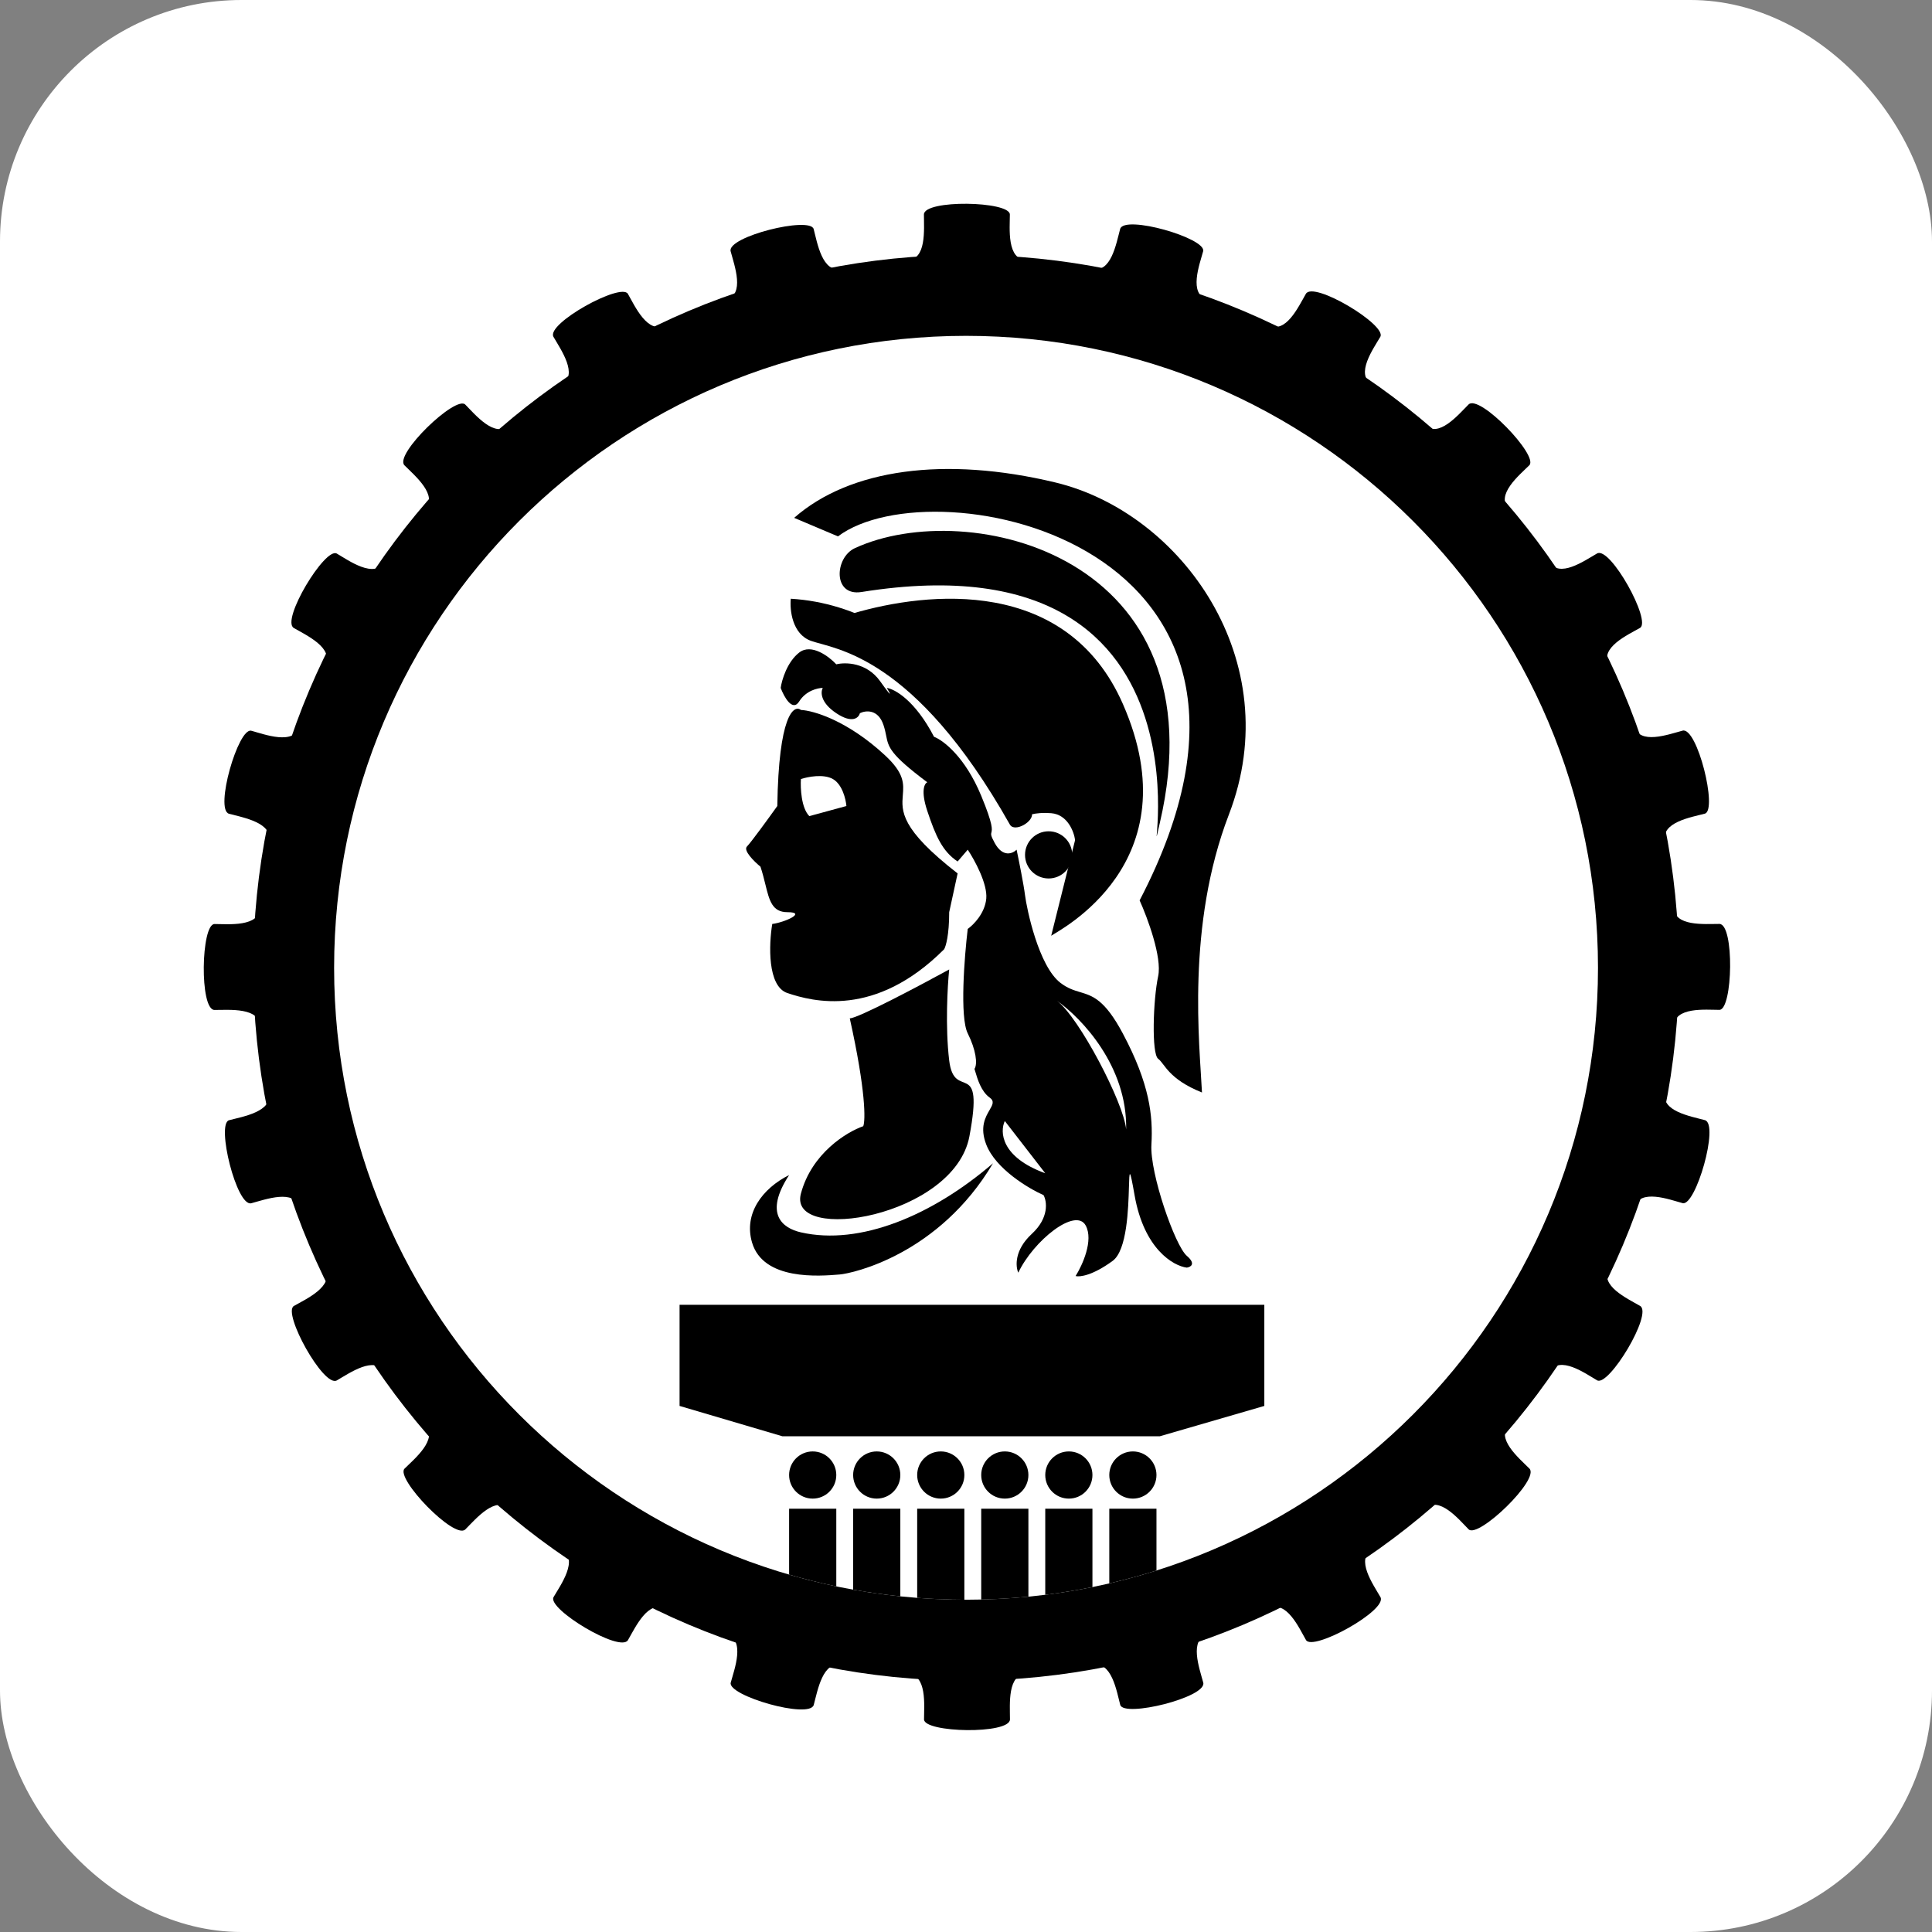 <svg width="512" height="512" viewBox="0 0 512 512" fill="none" xmlns="http://www.w3.org/2000/svg">
<rect x="0" y="0" width="512" height="512" fill="#808080" stroke="none"/>
<rect width="512" height="512" rx="64" fill="white"/>
<path d="M222.073 142.147L210.461 137.235C225.199 124.284 250.393 120.827 279.682 127.857C313.176 135.895 341.311 175.195 325.68 215.834C314.317 245.378 317.94 277.016 318.535 289.521C309.603 285.948 308.71 281.929 306.924 280.589C305.137 279.249 305.584 264.958 306.924 258.706C307.996 253.704 304.095 243.225 302.011 238.61C351.582 143.487 247.528 122.944 222.073 142.147Z" fill="black"/>
<path d="M307.37 218.067C323.894 147.06 256.46 131.429 226.538 145.273C221.179 147.753 220.623 158.117 228.325 156.885C328.807 140.808 301.929 241.45 307.37 218.067Z" fill="black"/>
<path d="M209.568 158.671C209.27 161.648 209.925 168.049 214.927 169.836C221.179 172.069 242.169 173.408 267.624 218.514C268.884 220.746 274.223 217.62 273.43 215.387C267.029 197.375 245.295 160.815 209.568 158.671Z" fill="black"/>
<circle cx="277.896" cy="226.552" r="6.252" fill="black"/>
<path d="M297.581 186.577C282.74 152.756 245.849 156.761 226.092 162.547L270.886 216.838C271.64 216.244 274.234 215.147 278.577 215.503C282.921 215.859 284.61 220.398 284.912 222.623L278.577 247.988C280.387 246.653 316.132 228.853 297.581 186.577Z" fill="black"/>
<path d="M228.771 298.452C229.367 296.964 229.486 289.163 225.199 269.871C227.342 269.871 243.657 261.237 251.547 256.92C251.101 261.237 250.475 272.104 251.547 281.036C252.887 292.2 260.925 279.696 256.906 301.132C252.887 322.568 208.675 329.713 212.248 316.316C215.106 305.598 224.454 299.941 228.771 298.452Z" fill="black"/>
<path fill-rule="evenodd" clip-rule="evenodd" d="M212.248 188.146C210.312 186.657 206.353 189.664 205.995 213.601C203.762 216.727 199.029 223.247 197.957 224.319C196.885 225.391 199.892 228.338 201.53 229.678C202.083 231.339 202.472 232.918 202.826 234.353C203.898 238.705 204.645 241.736 208.675 241.736C213.877 241.736 208.079 244.415 204.656 244.862C203.762 250.221 203.316 261.386 208.675 263.172C215.374 265.405 231.897 269.871 250.207 251.561C250.654 250.817 251.547 247.81 251.547 241.736L253.78 231.464C238.533 219.635 238.915 214.924 239.259 210.681C239.499 207.716 239.721 204.98 234.577 200.203C224.573 190.914 215.523 188.295 212.248 188.146ZM214.481 216.281L224.305 213.601C224.157 211.815 223.234 207.885 220.733 206.456C218.232 205.027 214.034 205.86 212.248 206.456C212.099 208.837 212.337 214.137 214.481 216.281Z" fill="black"/>
<path d="M199.297 329.267C197.064 321.675 201.976 314.976 209.122 311.403C202.423 321.675 207.284 325.453 212.248 326.587C227.878 330.16 247.081 322.121 263.158 308.277C248.868 332.393 226.079 337.455 222.519 337.752C217.16 338.199 202.284 339.424 199.297 329.267Z" fill="black"/>
<path fill-rule="evenodd" clip-rule="evenodd" d="M221.626 176.055C219.691 173.971 215.016 170.428 211.801 172.929C208.586 175.43 207.186 180.223 206.889 182.307C207.782 184.689 210.015 188.738 211.801 185.88C213.587 183.022 216.713 182.307 218.053 182.307C217.458 183.349 217.339 186.148 221.626 189.006C225.913 191.864 227.58 190.197 227.878 189.006C229.367 188.262 232.701 187.845 234.13 192.132C234.499 193.238 234.678 194.136 234.839 194.945C235.457 198.056 235.819 199.874 245.742 207.316C244.997 207.614 243.955 209.549 245.742 214.908C247.974 221.607 249.761 225.626 253.78 228.305L256.46 225.179C258.246 227.859 261.729 234.2 261.372 238.13C261.015 242.06 257.948 245.127 256.46 246.169C255.566 253.612 254.316 269.57 256.46 273.857C258.603 278.144 259.139 281.929 258.246 283.268C258.305 283.462 258.368 283.675 258.436 283.903C259.042 285.957 260.014 289.253 262.265 290.86C263.608 291.82 263.055 292.773 262.235 294.186C261.147 296.062 259.589 298.747 261.372 303.332C263.873 309.763 272.537 314.943 276.556 316.729C277.449 318.367 278.074 322.714 273.43 327.001C268.785 331.288 269.113 335.635 269.857 337.272C273.876 328.787 285.041 319.855 287.721 324.768C289.864 328.698 286.827 335.337 285.041 338.165C286.083 338.463 289.507 338.076 294.866 334.146C298.706 331.33 299.024 320.147 299.185 314.482C299.305 310.266 299.338 309.107 300.672 316.729C303.172 331.02 310.943 335.486 314.516 335.933C315.558 335.784 317.017 334.95 314.516 332.806C311.39 330.127 304.691 310.924 305.137 303.332C305.584 295.74 304.691 287.255 297.545 273.857C292.756 264.878 289.572 263.923 286.245 262.925C284.608 262.434 282.936 261.932 281.022 260.46C275.216 255.994 272.09 240.81 271.643 237.237C271.286 234.379 270.006 228.008 269.411 225.179C268.369 226.221 265.749 227.323 263.605 223.393C262.526 221.415 262.606 221.102 262.736 220.589C262.929 219.828 263.234 218.626 260.032 210.889C255.745 200.528 249.91 196.151 247.528 195.258C242.526 185.612 237.108 182.605 235.023 182.307C235.917 183.796 236.81 185.522 233.237 180.521C229.664 175.519 224.008 175.459 221.626 176.055ZM279.682 264.925C279.82 265.018 279.96 265.115 280.104 265.216C279.959 265.108 279.819 265.011 279.682 264.925ZM280.104 265.216C285.987 269.621 297.85 292.338 298.439 299.313C298.788 282.532 286.624 269.8 280.104 265.216ZM266.285 297.08C264.945 299.908 265.213 306.637 277.003 310.924L266.285 297.08Z" fill="black"/>
<path d="M180.093 372.586V345.79H335.059V359.188V372.586L307.37 380.624H207.335L180.093 372.586Z" fill="black"/>
<circle cx="215.374" cy="390.896" r="6.252" fill="black"/>
<circle cx="232.344" cy="390.896" r="6.252" fill="black"/>
<circle cx="249.314" cy="390.896" r="6.252" fill="black"/>
<circle cx="266.284" cy="390.896" r="6.252" fill="black"/>
<circle cx="283.255" cy="390.896" r="6.252" fill="black"/>
<circle cx="300.225" cy="390.896" r="6.252" fill="black"/>
<path fill-rule="evenodd" clip-rule="evenodd" d="M221.626 420.409C217.397 419.527 213.227 418.485 209.122 417.29L209.122 399.827H221.626V420.409ZM238.596 423.048C234.38 422.613 230.21 422.02 226.092 421.278V399.827H238.596V423.048ZM255.566 423.942C251.36 423.931 247.19 423.765 243.062 423.45V399.827H255.566V423.942ZM272.537 423.138C268.411 423.542 264.241 423.797 260.032 423.896V399.827H272.537V423.138ZM289.507 420.593C285.392 421.428 281.221 422.113 277.003 422.64V399.827H289.507V420.593ZM306.477 416.206C302.375 417.501 298.205 418.642 293.973 419.622V399.827H306.477V416.206Z" fill="black"/>
<path fill-rule="evenodd" clip-rule="evenodd" d="M256.013 445.379C360.343 445.379 444.919 360.803 444.919 256.473C444.919 152.144 360.343 67.567 256.013 67.567C151.683 67.567 67.107 152.144 67.107 256.473C67.107 360.803 151.683 445.379 256.013 445.379ZM256.013 423.943C348.504 423.943 423.483 348.964 423.483 256.473C423.483 163.982 348.504 89.004 256.013 89.004C163.522 89.004 88.543 163.982 88.543 256.473C88.543 348.964 163.522 423.943 256.013 423.943Z" fill="black"/>
<path d="M244.848 56.849C244.848 60.869 245.578 68.907 240.383 68.907H272.09C266.731 68.907 267.624 60.422 267.624 56.849C267.624 53.277 244.848 52.83 244.848 56.849Z" fill="black"/>
<path d="M267.652 455.651C267.652 451.631 266.922 443.593 272.117 443.593L240.41 443.593C245.769 443.593 244.876 452.078 244.876 455.651C244.876 459.223 267.652 459.67 267.652 455.651Z" fill="black"/>
<path d="M455.651 244.848C451.631 244.848 443.593 245.578 443.593 240.383L443.593 272.09C443.593 266.731 452.078 267.624 455.651 267.624C459.223 267.624 459.67 244.848 455.651 244.848Z" fill="black"/>
<path d="M56.849 267.652C60.869 267.652 68.907 266.922 68.907 272.117L68.907 240.41C68.907 245.769 60.422 244.876 56.849 244.876C53.277 244.876 52.83 267.652 56.849 267.652Z" fill="black"/>
<path d="M389.185 107.19C386.343 110.032 381.175 116.232 377.501 112.559L399.922 134.979C396.133 131.19 402.764 125.822 405.29 123.295C407.817 120.769 392.027 104.348 389.185 107.19Z" fill="black"/>
<path d="M123.315 405.31C126.157 402.468 131.325 396.268 134.999 399.941L112.578 377.521C116.367 381.31 109.736 386.678 107.21 389.205C104.683 391.731 120.473 408.152 123.315 405.31Z" fill="black"/>
<path d="M405.31 389.185C402.468 386.343 396.268 381.175 399.941 377.501L377.521 399.922C381.31 396.133 386.678 402.764 389.205 405.29C391.731 407.817 408.152 392.027 405.31 389.185Z" fill="black"/>
<path d="M107.19 123.315C110.032 126.157 116.232 131.325 112.559 134.999L134.979 112.578C131.19 116.367 125.822 109.736 123.295 107.21C120.769 104.683 104.348 120.473 107.19 123.315Z" fill="black"/>
<path d="M296.846 60.693C295.805 64.575 294.429 72.529 289.411 71.184L320.038 79.391C314.862 78.004 317.921 70.039 318.845 66.588C319.77 63.137 297.886 56.811 296.846 60.693Z" fill="black"/>
<path d="M215.654 451.807C216.695 447.925 218.071 439.971 223.089 441.316L192.462 433.109C197.638 434.497 194.579 442.461 193.655 445.912C192.73 449.363 214.614 455.689 215.654 451.807Z" fill="black"/>
<path d="M451.807 296.846C447.925 295.805 439.971 294.429 441.316 289.411L433.109 320.038C434.496 314.862 442.461 317.921 445.912 318.845C449.363 319.77 455.689 297.886 451.807 296.846Z" fill="black"/>
<path d="M60.693 215.654C64.575 216.695 72.529 218.071 71.184 223.089L79.391 192.462C78.004 197.638 70.039 194.579 66.588 193.655C63.137 192.73 56.811 214.614 60.693 215.654Z" fill="black"/>
<path d="M423.235 146.676C419.754 148.685 413.157 153.336 410.56 148.837L426.414 176.297C423.734 171.656 431.529 168.186 434.623 166.4C437.717 164.614 426.716 144.666 423.235 146.676Z" fill="black"/>
<path d="M89.265 365.824C92.746 363.815 99.343 359.164 101.94 363.663L86.086 336.203C88.766 340.844 80.971 344.314 77.877 346.1C74.783 347.886 85.784 367.834 89.265 365.824Z" fill="black"/>
<path d="M365.824 423.235C363.815 419.754 359.164 413.157 363.663 410.56L336.203 426.414C340.844 423.734 344.314 431.529 346.1 434.623C347.886 437.717 367.834 426.716 365.824 423.235Z" fill="black"/>
<path d="M146.676 89.265C148.685 92.746 153.336 99.343 148.837 101.94L176.297 86.086C171.656 88.766 168.186 80.971 166.4 77.877C164.614 74.783 144.666 85.784 146.676 89.265Z" fill="black"/>
<path d="M346.076 77.863C344.067 81.344 340.679 88.67 336.18 86.073L363.639 101.926C358.998 99.247 364.014 92.345 365.801 89.251C367.587 86.157 348.086 74.382 346.076 77.863Z" fill="black"/>
<path d="M166.424 434.637C168.433 431.156 171.821 423.83 176.32 426.427L148.861 410.574C153.502 413.253 148.486 420.155 146.699 423.249C144.913 426.343 164.414 438.118 166.424 434.637Z" fill="black"/>
<path d="M434.637 346.076C431.156 344.067 423.83 340.679 426.427 336.18L410.574 363.639C413.253 358.998 420.155 364.014 423.249 365.801C426.343 367.587 438.118 348.086 434.637 346.076Z" fill="black"/>
<path d="M77.863 166.424C81.344 168.433 88.67 171.821 86.073 176.32L101.926 148.861C99.247 153.502 92.345 148.486 89.251 146.699C86.157 144.913 74.382 164.414 77.863 166.424Z" fill="black"/>
<path d="M445.905 193.628C442.023 194.668 434.447 197.453 433.102 192.435L441.309 223.063C439.922 217.886 448.349 216.553 451.8 215.628C455.251 214.703 449.787 192.588 445.905 193.628Z" fill="black"/>
<path d="M66.595 318.872C70.477 317.831 78.053 315.047 79.397 320.065L71.191 289.437C72.578 294.614 64.151 295.947 60.7 296.872C57.249 297.797 62.712 319.912 66.595 318.872Z" fill="black"/>
<path d="M318.872 445.905C317.832 442.023 315.047 434.447 320.065 433.102L289.438 441.309C294.614 439.922 295.947 448.349 296.872 451.8C297.797 455.251 319.912 449.787 318.872 445.905Z" fill="black"/>
<path d="M193.628 66.595C194.669 70.477 197.453 78.053 192.435 79.398L223.063 71.191C217.886 72.578 216.553 64.151 215.628 60.7C214.703 57.249 192.588 62.712 193.628 66.595Z" fill="black"/>
</svg>
